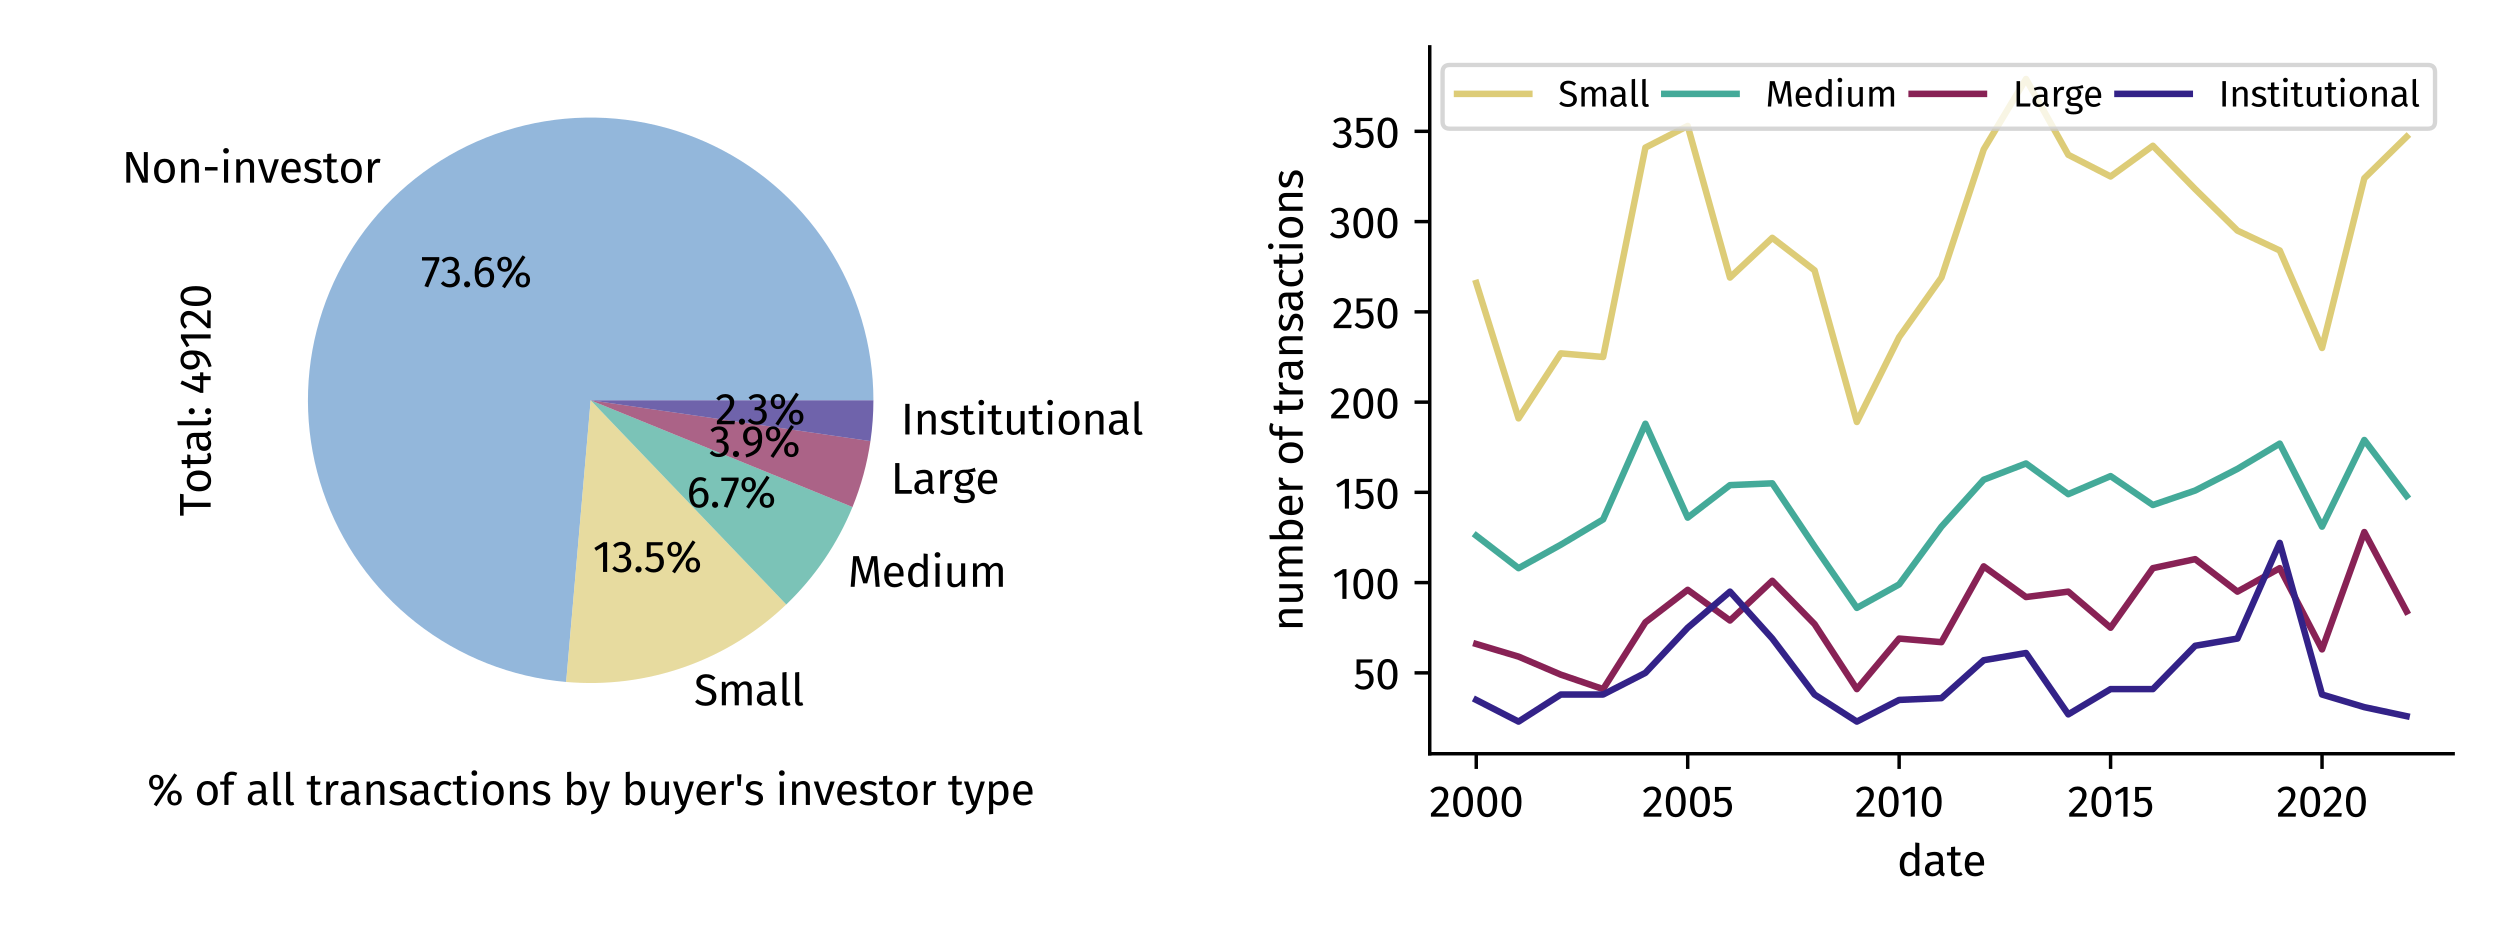 <?xml version="1.0" encoding="utf-8" standalone="no"?>
<!DOCTYPE svg PUBLIC "-//W3C//DTD SVG 1.1//EN"
  "http://www.w3.org/Graphics/SVG/1.1/DTD/svg11.dtd">
<svg xmlns:xlink="http://www.w3.org/1999/xlink" width="576pt" height="216pt" viewBox="0 0 576 216" xmlns="http://www.w3.org/2000/svg" version="1.1">
 <defs>
  <style type="text/css">*{stroke-linejoin: round; stroke-linecap: butt}</style>
 </defs>
 <g id="figure_1">
  <g id="patch_1">
   <path d="M 0 216 
L 576 216 
L 576 0 
L 0 0 
z
" style="fill: #ffffff"/>
  </g>
  <g id="axes_1">
   <g id="patch_2">
    <path d="M 201.234 92.229 
C 201.234 79.587 197.554 67.214 190.645 56.627 
C 183.736 46.04 173.893 37.69 162.321 32.6 
C 150.749 27.51 137.942 25.896 125.47 27.957 
C 112.997 30.019 101.39 35.667 92.071 44.209 
C 82.753 52.752 76.119 63.825 72.984 76.072 
C 69.848 88.319 70.345 101.218 74.412 113.187 
C 78.479 125.157 85.944 135.688 95.892 143.489 
C 105.84 151.29 117.846 156.03 130.44 157.126 
L 136.091 92.229 
z
" style="fill: #6699cc; opacity: 0.7"/>
   </g>
   <g id="patch_3">
    <path d="M 130.44 157.126 
C 139.677 157.93 148.98 156.754 157.725 153.675 
C 166.47 150.595 174.459 145.685 181.154 139.271 
L 136.091 92.229 
z
" style="fill: #ddcc77; opacity: 0.7"/>
   </g>
   <g id="patch_4">
    <path d="M 181.154 139.271 
C 184.448 136.115 187.402 132.622 189.967 128.849 
C 192.532 125.076 194.693 121.043 196.415 116.819 
L 136.091 92.229 
z
" style="fill: #44aa99; opacity: 0.7"/>
   </g>
   <g id="patch_5">
    <path d="M 196.415 116.819 
C 197.408 114.384 198.252 111.89 198.943 109.353 
C 199.634 106.816 200.172 104.239 200.551 101.637 
L 136.091 92.229 
z
" style="fill: #882255; opacity: 0.7"/>
   </g>
   <g id="patch_6">
    <path d="M 200.551 101.637 
C 200.779 100.08 200.949 98.515 201.063 96.945 
C 201.177 95.376 201.234 93.802 201.234 92.229 
L 136.091 92.229 
z
" style="fill: #332288; opacity: 0.7"/>
   </g>
   <g id="matplotlib.axis_1">
    <g id="text_1">
     <!-- % of all transactions by buyer's investor type -->
     <g transform="translate(33.88 185.458) scale(0.1 -0.1)">
      <defs>
       <path id="FiraSans-Regular-25" d="M 3923 4550 
L 960 70 
L 1370 -198 
L 4333 4282 
L 3923 4550 
z
M 1325 4346 
C 730 4346 288 3930 288 3264 
C 288 2598 730 2182 1325 2182 
C 1926 2182 2368 2598 2368 3264 
C 2368 3930 1926 4346 1325 4346 
z
M 1325 3949 
C 1741 3949 1843 3597 1843 3264 
C 1843 2918 1741 2579 1325 2579 
C 915 2579 806 2931 806 3264 
C 806 3610 915 3949 1325 3949 
z
M 3962 2086 
C 3360 2086 2918 1670 2918 1005 
C 2918 339 3360 -77 3962 -77 
C 4563 -77 4998 339 4998 1005 
C 4998 1670 4563 2086 3962 2086 
z
M 3962 1683 
C 4378 1683 4480 1338 4480 1005 
C 4480 659 4378 320 3962 320 
C 3552 320 3443 672 3443 1005 
C 3443 1350 3552 1683 3962 1683 
z
" transform="scale(0.016)"/>
       <path id="FiraSans-Regular-20" transform="scale(0.016)"/>
       <path id="FiraSans-Regular-6f" d="M 1875 3450 
C 915 3450 365 2726 365 1683 
C 365 614 909 -77 1869 -77 
C 2822 -77 3373 646 3373 1690 
C 3373 2758 2835 3450 1875 3450 
z
M 1875 2976 
C 2432 2976 2739 2566 2739 1690 
C 2739 806 2432 397 1869 397 
C 1306 397 998 806 998 1683 
C 998 2566 1312 2976 1875 2976 
z
" transform="scale(0.016)"/>
       <path id="FiraSans-Regular-66" d="M 1754 4326 
C 1926 4326 2125 4294 2342 4198 
L 2528 4627 
C 2259 4742 2042 4800 1722 4800 
C 1037 4800 666 4397 666 3834 
L 666 3373 
L 64 3373 
L 64 2918 
L 666 2918 
L 666 0 
L 1254 0 
L 1254 2918 
L 2010 2918 
L 2074 3373 
L 1254 3373 
L 1254 3840 
C 1254 4166 1382 4326 1754 4326 
z
" transform="scale(0.016)"/>
       <path id="FiraSans-Regular-61" d="M 2880 787 
L 2880 2330 
C 2880 3034 2509 3450 1696 3450 
C 1318 3450 947 3373 531 3219 
L 678 2790 
C 1024 2906 1338 2970 1587 2970 
C 2054 2970 2291 2790 2291 2304 
L 2291 2054 
L 1773 2054 
C 832 2054 288 1664 288 941 
C 288 339 691 -77 1363 -77 
C 1773 -77 2131 77 2368 429 
C 2470 96 2688 -38 3027 -77 
L 3162 333 
C 2989 397 2880 493 2880 787 
z
M 1498 365 
C 1114 365 915 576 915 973 
C 915 1434 1229 1664 1850 1664 
L 2291 1664 
L 2291 890 
C 2099 538 1843 365 1498 365 
z
" transform="scale(0.016)"/>
       <path id="FiraSans-Regular-6c" d="M 1280 -77 
C 1453 -77 1619 -32 1747 38 
L 1594 448 
C 1530 422 1459 410 1376 410 
C 1222 410 1165 499 1165 678 
L 1165 4800 
L 576 4730 
L 576 666 
C 576 186 851 -77 1280 -77 
z
" transform="scale(0.016)"/>
       <path id="FiraSans-Regular-74" d="M 2086 544 
C 1920 454 1786 410 1638 410 
C 1344 410 1235 570 1235 909 
L 1235 2918 
L 1971 2918 
L 2035 3373 
L 1235 3373 
L 1235 4205 
L 646 4134 
L 646 3373 
L 58 3373 
L 58 2918 
L 646 2918 
L 646 883 
C 646 256 986 -77 1555 -77 
C 1843 -77 2086 0 2310 154 
L 2086 544 
z
" transform="scale(0.016)"/>
       <path id="FiraSans-Regular-72" d="M 2074 3450 
C 1664 3450 1350 3194 1171 2688 
L 1114 3373 
L 608 3373 
L 608 0 
L 1197 0 
L 1197 1926 
C 1338 2573 1581 2874 2003 2874 
C 2125 2874 2195 2861 2298 2835 
L 2406 3411 
C 2304 3437 2182 3450 2074 3450 
z
" transform="scale(0.016)"/>
       <path id="FiraSans-Regular-6e" d="M 2195 3450 
C 1754 3450 1395 3219 1165 2874 
L 1114 3373 
L 608 3373 
L 608 0 
L 1197 0 
L 1197 2394 
C 1421 2752 1677 2989 2054 2989 
C 2381 2989 2586 2842 2586 2336 
L 2586 0 
L 3174 0 
L 3174 2419 
C 3174 3059 2816 3450 2195 3450 
z
" transform="scale(0.016)"/>
       <path id="FiraSans-Regular-73" d="M 1523 3450 
C 826 3450 307 3059 307 2522 
C 307 2048 595 1734 1325 1542 
C 1978 1370 2144 1242 2144 909 
C 2144 589 1862 397 1421 397 
C 1056 397 742 518 474 723 
L 160 365 
C 454 109 864 -77 1434 -77 
C 2118 -77 2765 243 2765 947 
C 2765 1536 2355 1818 1645 1997 
C 1101 2138 922 2266 922 2541 
C 922 2810 1158 2982 1542 2982 
C 1856 2982 2118 2886 2419 2694 
L 2669 3066 
C 2349 3309 1997 3450 1523 3450 
z
" transform="scale(0.016)"/>
       <path id="FiraSans-Regular-63" d="M 1837 3450 
C 922 3450 365 2733 365 1658 
C 365 570 928 -77 1837 -77 
C 2227 -77 2566 51 2867 294 
L 2598 678 
C 2342 512 2144 422 1862 422 
C 1331 422 998 787 998 1670 
C 998 2547 1331 2963 1862 2963 
C 2144 2963 2355 2880 2586 2714 
L 2867 3085 
C 2554 3347 2234 3450 1837 3450 
z
" transform="scale(0.016)"/>
       <path id="FiraSans-Regular-69" d="M 896 4992 
C 653 4992 486 4819 486 4589 
C 486 4365 653 4192 896 4192 
C 1146 4192 1312 4365 1312 4589 
C 1312 4819 1146 4992 896 4992 
z
M 1197 3373 
L 608 3373 
L 608 0 
L 1197 0 
L 1197 3373 
z
" transform="scale(0.016)"/>
       <path id="FiraSans-Regular-62" d="M 2150 3450 
C 1741 3450 1427 3264 1197 2950 
L 1197 4800 
L 608 4730 
L 608 0 
L 1126 0 
L 1184 371 
C 1414 90 1709 -77 2080 -77 
C 2899 -77 3405 634 3405 1690 
C 3405 2816 2912 3450 2150 3450 
z
M 1939 390 
C 1638 390 1370 576 1197 845 
L 1197 2458 
C 1370 2726 1613 2982 1984 2982 
C 2458 2982 2771 2650 2771 1690 
C 2771 768 2432 390 1939 390 
z
" transform="scale(0.016)"/>
       <path id="FiraSans-Regular-79" d="M 3085 3373 
L 2477 3373 
L 1594 429 
L 691 3373 
L 64 3373 
L 1197 0 
L 1395 0 
C 1203 -525 1011 -787 326 -902 
L 390 -1363 
C 1325 -1261 1722 -736 1958 -19 
L 3085 3373 
z
" transform="scale(0.016)"/>
       <path id="FiraSans-Regular-75" d="M 3117 3373 
L 2528 3373 
L 2528 966 
C 2323 627 2048 384 1683 384 
C 1318 384 1165 557 1165 1018 
L 1165 3373 
L 576 3373 
L 576 954 
C 576 294 928 -77 1517 -77 
C 1997 -77 2310 115 2566 525 
L 2611 0 
L 3117 0 
L 3117 3373 
z
" transform="scale(0.016)"/>
       <path id="FiraSans-Regular-65" d="M 3155 1786 
C 3155 2816 2675 3450 1766 3450 
C 896 3450 365 2701 365 1651 
C 365 582 915 -77 1856 -77 
C 2323 -77 2701 83 3034 346 
L 2778 698 
C 2483 493 2234 403 1901 403 
C 1414 403 1050 704 992 1485 
L 3142 1485 
C 3149 1562 3155 1670 3155 1786 
z
M 2573 1920 
L 992 1920 
C 1037 2669 1331 2982 1779 2982 
C 2310 2982 2573 2618 2573 1958 
L 2573 1920 
z
" transform="scale(0.016)"/>
       <path id="FiraSans-Regular-27" d="M 480 2733 
L 922 2733 
L 1018 4410 
L 384 4410 
L 480 2733 
z
" transform="scale(0.016)"/>
       <path id="FiraSans-Regular-76" d="M 3085 3373 
L 2464 3373 
L 1587 525 
L 704 3373 
L 64 3373 
L 1229 0 
L 1939 0 
L 3085 3373 
z
" transform="scale(0.016)"/>
       <path id="FiraSans-Regular-70" d="M 2157 3450 
C 1773 3450 1408 3264 1158 2918 
L 1114 3373 
L 608 3373 
L 608 -1363 
L 1197 -1293 
L 1197 307 
C 1414 45 1715 -77 2080 -77 
C 2950 -77 3405 666 3405 1690 
C 3405 2752 3053 3450 2157 3450 
z
M 1939 403 
C 1632 403 1370 550 1197 813 
L 1197 2458 
C 1376 2726 1651 2982 2010 2982 
C 2515 2982 2771 2566 2771 1690 
C 2771 806 2477 403 1939 403 
z
" transform="scale(0.016)"/>
      </defs>
      <use xlink:href="#FiraSans-Regular-25"/>
      <use xlink:href="#FiraSans-Regular-20" x="82.6"/>
      <use xlink:href="#FiraSans-Regular-6f" x="109.1"/>
      <use xlink:href="#FiraSans-Regular-66" x="167.5"/>
      <use xlink:href="#FiraSans-Regular-20" x="201"/>
      <use xlink:href="#FiraSans-Regular-61" x="227.5"/>
      <use xlink:href="#FiraSans-Regular-6c" x="281.9"/>
      <use xlink:href="#FiraSans-Regular-6c" x="311.2"/>
      <use xlink:href="#FiraSans-Regular-20" x="340.5"/>
      <use xlink:href="#FiraSans-Regular-74" x="367"/>
      <use xlink:href="#FiraSans-Regular-72" x="403.1"/>
      <use xlink:href="#FiraSans-Regular-61" x="441.7"/>
      <use xlink:href="#FiraSans-Regular-6e" x="496.1"/>
      <use xlink:href="#FiraSans-Regular-73" x="554.7"/>
      <use xlink:href="#FiraSans-Regular-61" x="601.4"/>
      <use xlink:href="#FiraSans-Regular-63" x="655.8"/>
      <use xlink:href="#FiraSans-Regular-74" x="703.6"/>
      <use xlink:href="#FiraSans-Regular-69" x="739.7"/>
      <use xlink:href="#FiraSans-Regular-6f" x="767.9"/>
      <use xlink:href="#FiraSans-Regular-6e" x="826.3"/>
      <use xlink:href="#FiraSans-Regular-73" x="884.9"/>
      <use xlink:href="#FiraSans-Regular-20" x="931.6"/>
      <use xlink:href="#FiraSans-Regular-62" x="958.1"/>
      <use xlink:href="#FiraSans-Regular-79" x="1017.5"/>
      <use xlink:href="#FiraSans-Regular-20" x="1066.7"/>
      <use xlink:href="#FiraSans-Regular-62" x="1093.2"/>
      <use xlink:href="#FiraSans-Regular-75" x="1152.6"/>
      <use xlink:href="#FiraSans-Regular-79" x="1210.8"/>
      <use xlink:href="#FiraSans-Regular-65" x="1260"/>
      <use xlink:href="#FiraSans-Regular-72" x="1314.5"/>
      <use xlink:href="#FiraSans-Regular-27" x="1353.1"/>
      <use xlink:href="#FiraSans-Regular-73" x="1375"/>
      <use xlink:href="#FiraSans-Regular-20" x="1421.7"/>
      <use xlink:href="#FiraSans-Regular-69" x="1448.2"/>
      <use xlink:href="#FiraSans-Regular-6e" x="1476.4"/>
      <use xlink:href="#FiraSans-Regular-76" x="1535"/>
      <use xlink:href="#FiraSans-Regular-65" x="1584.2"/>
      <use xlink:href="#FiraSans-Regular-73" x="1638.7"/>
      <use xlink:href="#FiraSans-Regular-74" x="1685.4"/>
      <use xlink:href="#FiraSans-Regular-6f" x="1721.5"/>
      <use xlink:href="#FiraSans-Regular-72" x="1779.9"/>
      <use xlink:href="#FiraSans-Regular-20" x="1818.5"/>
      <use xlink:href="#FiraSans-Regular-74" x="1845"/>
      <use xlink:href="#FiraSans-Regular-79" x="1881.1"/>
      <use xlink:href="#FiraSans-Regular-70" x="1930.3"/>
      <use xlink:href="#FiraSans-Regular-65" x="1989.7"/>
     </g>
    </g>
   </g>
   <g id="matplotlib.axis_2">
    <g id="text_2">
     <!-- Total: 49120 -->
     <g transform="translate(48.533 118.964) rotate(-90) scale(0.1 -0.1)">
      <defs>
       <path id="FiraSans-Regular-54" d="M 3245 4410 
L 96 4410 
L 96 3891 
L 1350 3891 
L 1350 0 
L 1958 0 
L 1958 3891 
L 3181 3891 
L 3245 4410 
z
" transform="scale(0.016)"/>
       <path id="FiraSans-Regular-3a" d="M 762 3168 
C 512 3168 320 2970 320 2726 
C 320 2477 512 2278 762 2278 
C 1018 2278 1210 2477 1210 2726 
C 1210 2970 1018 3168 762 3168 
z
M 762 813 
C 512 813 320 614 320 371 
C 320 122 512 -77 762 -77 
C 1018 -77 1210 122 1210 371 
C 1210 614 1018 813 762 813 
z
" transform="scale(0.016)"/>
       <path id="FiraSans-Regular-34" d="M 3213 1523 
L 2656 1523 
L 2656 2675 
L 2144 2675 
L 2093 1523 
L 877 1523 
L 2035 4141 
L 1542 4346 
L 256 1478 
L 256 1056 
L 2086 1056 
L 2086 0 
L 2656 0 
L 2656 1056 
L 3213 1056 
L 3213 1523 
z
" transform="scale(0.016)"/>
       <path id="FiraSans-Regular-39" d="M 1658 4346 
C 915 4346 288 3827 288 2931 
C 288 2080 806 1555 1472 1555 
C 1907 1555 2246 1779 2432 2067 
C 2387 1101 1702 608 627 301 
L 762 -141 
C 2336 314 3040 909 3040 2682 
C 3040 3686 2579 4346 1658 4346 
z
M 1594 2016 
C 1178 2016 883 2304 883 2918 
C 883 3533 1171 3878 1670 3878 
C 2202 3878 2464 3514 2445 2547 
C 2234 2221 1958 2016 1594 2016 
z
" transform="scale(0.016)"/>
       <path id="FiraSans-Regular-31" d="M 2067 4282 
L 1549 4282 
L 224 3462 
L 480 3046 
L 1478 3654 
L 1478 0 
L 2067 0 
L 2067 4282 
z
" transform="scale(0.016)"/>
       <path id="FiraSans-Regular-32" d="M 1459 4346 
C 922 4346 506 4128 160 3699 
L 544 3392 
C 832 3718 1069 3859 1427 3859 
C 1843 3859 2131 3597 2131 3149 
C 2131 2451 1760 2042 250 467 
L 250 0 
L 2778 0 
L 2848 493 
L 922 493 
C 2234 1805 2746 2374 2746 3174 
C 2746 3840 2246 4346 1459 4346 
z
" transform="scale(0.016)"/>
       <path id="FiraSans-Regular-30" d="M 1786 4346 
C 826 4346 352 3558 352 2138 
C 352 717 826 -77 1786 -77 
C 2746 -77 3219 717 3219 2138 
C 3219 3552 2746 4346 1786 4346 
z
M 1786 3878 
C 2317 3878 2605 3392 2605 2138 
C 2605 877 2317 390 1786 390 
C 1248 390 966 877 966 2138 
C 966 3392 1248 3878 1786 3878 
z
" transform="scale(0.016)"/>
      </defs>
      <use xlink:href="#FiraSans-Regular-54"/>
      <use xlink:href="#FiraSans-Regular-6f" x="51.7"/>
      <use xlink:href="#FiraSans-Regular-74" x="110.1"/>
      <use xlink:href="#FiraSans-Regular-61" x="146.2"/>
      <use xlink:href="#FiraSans-Regular-6c" x="200.6"/>
      <use xlink:href="#FiraSans-Regular-3a" x="229.9"/>
      <use xlink:href="#FiraSans-Regular-20" x="253.9"/>
      <use xlink:href="#FiraSans-Regular-34" x="280.4"/>
      <use xlink:href="#FiraSans-Regular-39" x="333.6"/>
      <use xlink:href="#FiraSans-Regular-31" x="386.1"/>
      <use xlink:href="#FiraSans-Regular-32" x="429.4"/>
      <use xlink:href="#FiraSans-Regular-30" x="478.9"/>
     </g>
    </g>
   </g>
   <g id="text_3">
    <!-- Non-investor -->
    <g transform="translate(28.08 42.093) scale(0.1 -0.1)">
     <defs>
      <path id="FiraSans-Regular-4e" d="M 3731 4410 
L 3162 4410 
L 3162 2003 
C 3162 1466 3232 762 3245 659 
L 1434 4410 
L 640 4410 
L 640 0 
L 1210 0 
L 1210 2022 
C 1210 2842 1158 3379 1126 3744 
L 2918 0 
L 3731 0 
L 3731 4410 
z
" transform="scale(0.016)"/>
      <path id="FiraSans-Regular-2d" d="M 384 1754 
L 2195 1754 
L 2195 2253 
L 384 2253 
L 384 1754 
z
" transform="scale(0.016)"/>
     </defs>
     <use xlink:href="#FiraSans-Regular-4e"/>
     <use xlink:href="#FiraSans-Regular-6f" x="68.3"/>
     <use xlink:href="#FiraSans-Regular-6e" x="126.7"/>
     <use xlink:href="#FiraSans-Regular-2d" x="185.3"/>
     <use xlink:href="#FiraSans-Regular-69" x="225.6"/>
     <use xlink:href="#FiraSans-Regular-6e" x="253.8"/>
     <use xlink:href="#FiraSans-Regular-76" x="312.4"/>
     <use xlink:href="#FiraSans-Regular-65" x="361.6"/>
     <use xlink:href="#FiraSans-Regular-73" x="416.1"/>
     <use xlink:href="#FiraSans-Regular-74" x="462.8"/>
     <use xlink:href="#FiraSans-Regular-6f" x="498.9"/>
     <use xlink:href="#FiraSans-Regular-72" x="557.3"/>
    </g>
   </g>
   <g id="text_4">
    <!-- 73.6% -->
    <g transform="translate(96.969 66.102) scale(0.1 -0.1)">
     <defs>
      <path id="FiraSans-Regular-37" d="M 2650 4282 
L 160 4282 
L 160 3802 
L 2054 3802 
L 512 115 
L 1050 -64 
L 2650 3840 
L 2650 4282 
z
" transform="scale(0.016)"/>
      <path id="FiraSans-Regular-33" d="M 1440 4346 
C 979 4346 582 4179 218 3840 
L 525 3488 
C 813 3757 1069 3872 1408 3872 
C 1837 3872 2118 3622 2118 3219 
C 2118 2720 1766 2464 1344 2464 
L 1126 2464 
L 1056 2010 
L 1376 2010 
C 1894 2010 2227 1830 2227 1242 
C 2227 736 1901 403 1363 403 
C 1018 403 730 531 448 826 
L 96 499 
C 422 109 870 -77 1382 -77 
C 2272 -77 2842 486 2842 1235 
C 2842 1882 2413 2221 1875 2272 
C 2355 2387 2707 2714 2707 3258 
C 2707 3834 2259 4346 1440 4346 
z
" transform="scale(0.016)"/>
      <path id="FiraSans-Regular-2e" d="M 762 813 
C 512 813 320 614 320 371 
C 320 122 512 -77 762 -77 
C 1018 -77 1210 122 1210 371 
C 1210 614 1018 813 762 813 
z
" transform="scale(0.016)"/>
      <path id="FiraSans-Regular-36" d="M 1971 2816 
C 1568 2816 1222 2650 941 2253 
C 973 3232 1344 3878 1965 3878 
C 2202 3878 2426 3814 2624 3693 
L 2854 4083 
C 2605 4250 2317 4346 1971 4346 
C 960 4346 352 3411 352 2010 
C 352 781 749 -77 1792 -77 
C 2547 -77 3155 518 3155 1453 
C 3155 2368 2598 2816 1971 2816 
z
M 1792 390 
C 1222 390 973 826 947 1760 
C 1165 2112 1485 2349 1869 2349 
C 2272 2349 2560 2112 2560 1434 
C 2560 806 2298 390 1792 390 
z
" transform="scale(0.016)"/>
     </defs>
     <use xlink:href="#FiraSans-Regular-37"/>
     <use xlink:href="#FiraSans-Regular-33" x="44.4"/>
     <use xlink:href="#FiraSans-Regular-2e" x="94.3"/>
     <use xlink:href="#FiraSans-Regular-36" x="118.3"/>
     <use xlink:href="#FiraSans-Regular-25" x="171.6"/>
    </g>
   </g>
   <g id="text_5">
    <!-- Small -->
    <g transform="translate(159.889 162.504) scale(0.1 -0.1)">
     <defs>
      <path id="FiraSans-Regular-53" d="M 1728 4486 
C 915 4486 339 4013 339 3334 
C 339 2650 787 2323 1645 2061 
C 2394 1830 2598 1638 2598 1210 
C 2598 678 2170 422 1651 422 
C 1171 422 826 595 493 864 
L 160 493 
C 525 134 1024 -77 1658 -77 
C 2650 -77 3232 461 3232 1229 
C 3232 2074 2630 2349 1926 2566 
C 1133 2810 960 2989 960 3360 
C 960 3782 1312 3987 1754 3987 
C 2118 3987 2426 3872 2758 3603 
L 3091 3974 
C 2720 4307 2336 4486 1728 4486 
z
" transform="scale(0.016)"/>
      <path id="FiraSans-Regular-6d" d="M 3994 3450 
C 3539 3450 3232 3206 2989 2842 
C 2861 3226 2554 3450 2138 3450 
C 1696 3450 1389 3219 1165 2880 
L 1114 3373 
L 608 3373 
L 608 0 
L 1197 0 
L 1197 2394 
C 1421 2752 1626 2989 1990 2989 
C 2246 2989 2464 2842 2464 2336 
L 2464 0 
L 3053 0 
L 3053 2394 
C 3283 2752 3482 2989 3846 2989 
C 4102 2989 4320 2842 4320 2336 
L 4320 0 
L 4909 0 
L 4909 2419 
C 4909 3053 4544 3450 3994 3450 
z
" transform="scale(0.016)"/>
     </defs>
     <use xlink:href="#FiraSans-Regular-53"/>
     <use xlink:href="#FiraSans-Regular-6d" x="54.5"/>
     <use xlink:href="#FiraSans-Regular-61" x="140.2"/>
     <use xlink:href="#FiraSans-Regular-6c" x="194.6"/>
     <use xlink:href="#FiraSans-Regular-6c" x="223.9"/>
    </g>
   </g>
   <g id="text_6">
    <!-- 13.5% -->
    <g transform="translate(136.577 131.781) scale(0.1 -0.1)">
     <defs>
      <path id="FiraSans-Regular-35" d="M 2771 4282 
L 454 4282 
L 454 2125 
L 915 2125 
C 1120 2221 1293 2272 1523 2272 
C 1965 2272 2304 2042 2304 1382 
C 2304 755 1965 403 1427 403 
C 1056 403 781 538 512 806 
L 166 467 
C 499 128 890 -77 1434 -77 
C 2323 -77 2918 518 2918 1370 
C 2918 2221 2426 2726 1702 2726 
C 1472 2726 1242 2675 1018 2560 
L 1018 3821 
L 2688 3821 
L 2771 4282 
z
" transform="scale(0.016)"/>
     </defs>
     <use xlink:href="#FiraSans-Regular-31"/>
     <use xlink:href="#FiraSans-Regular-33" x="43.3"/>
     <use xlink:href="#FiraSans-Regular-2e" x="93.2"/>
     <use xlink:href="#FiraSans-Regular-35" x="117.2"/>
     <use xlink:href="#FiraSans-Regular-25" x="167.3"/>
    </g>
   </g>
   <g id="text_7">
    <!-- Medium -->
    <g transform="translate(195.355 135.196) scale(0.1 -0.1)">
     <defs>
      <path id="FiraSans-Regular-4d" d="M 4218 4410 
L 3392 4410 
L 2509 1203 
L 1581 4410 
L 762 4410 
L 397 0 
L 973 0 
L 1120 1946 
C 1171 2592 1203 3277 1203 3795 
L 2208 499 
L 2778 499 
L 3731 3789 
C 3738 3424 3782 2682 3840 1990 
L 3994 0 
L 4582 0 
L 4218 4410 
z
" transform="scale(0.016)"/>
      <path id="FiraSans-Regular-64" d="M 2630 4800 
L 2630 3034 
C 2406 3270 2118 3450 1722 3450 
C 896 3450 397 2701 397 1670 
C 397 621 851 -77 1670 -77 
C 2086 -77 2426 128 2643 467 
L 2701 0 
L 3219 0 
L 3219 4730 
L 2630 4800 
z
M 1798 390 
C 1312 390 1030 794 1030 1683 
C 1030 2560 1344 2982 1850 2982 
C 2182 2982 2419 2810 2630 2541 
L 2630 890 
C 2406 576 2176 390 1798 390 
z
" transform="scale(0.016)"/>
     </defs>
     <use xlink:href="#FiraSans-Regular-4d"/>
     <use xlink:href="#FiraSans-Regular-65" x="77.8"/>
     <use xlink:href="#FiraSans-Regular-64" x="132.3"/>
     <use xlink:href="#FiraSans-Regular-69" x="192.1"/>
     <use xlink:href="#FiraSans-Regular-75" x="220.3"/>
     <use xlink:href="#FiraSans-Regular-6d" x="278.5"/>
    </g>
   </g>
   <g id="text_8">
    <!-- 6.7% -->
    <g transform="translate(158.202 116.886) scale(0.1 -0.1)">
     <use xlink:href="#FiraSans-Regular-36"/>
     <use xlink:href="#FiraSans-Regular-2e" x="53.3"/>
     <use xlink:href="#FiraSans-Regular-37" x="77.3"/>
     <use xlink:href="#FiraSans-Regular-25" x="121.7"/>
    </g>
   </g>
   <g id="text_9">
    <!-- Large -->
    <g transform="translate(205.228 113.751) scale(0.1 -0.1)">
     <defs>
      <path id="FiraSans-Regular-4c" d="M 1248 4410 
L 640 4410 
L 640 0 
L 2989 0 
L 3059 531 
L 1248 531 
L 1248 4410 
z
" transform="scale(0.016)"/>
      <path id="FiraSans-Regular-67" d="M 3155 3750 
C 2758 3571 2451 3430 1613 3450 
C 870 3450 314 2963 314 2272 
C 314 1837 493 1542 883 1338 
C 640 1178 512 960 512 742 
C 512 403 781 102 1382 102 
L 1914 102 
C 2336 102 2592 -58 2592 -378 
C 2592 -717 2336 -902 1606 -902 
C 864 -902 691 -723 691 -339 
L 160 -339 
C 160 -1024 506 -1363 1606 -1363 
C 2650 -1363 3187 -992 3187 -339 
C 3187 198 2726 595 2035 595 
L 1498 595 
C 1152 595 1056 717 1056 870 
C 1056 992 1126 1114 1222 1184 
C 1363 1139 1498 1120 1651 1120 
C 2458 1120 2938 1600 2938 2266 
C 2938 2656 2739 2938 2342 3117 
C 2726 3117 3046 3130 3328 3219 
L 3155 3750 
z
M 1613 3027 
C 2093 3027 2336 2771 2336 2278 
C 2336 1792 2086 1510 1626 1510 
C 1165 1510 915 1824 915 2272 
C 915 2714 1158 3027 1613 3027 
z
" transform="scale(0.016)"/>
     </defs>
     <use xlink:href="#FiraSans-Regular-4c"/>
     <use xlink:href="#FiraSans-Regular-61" x="49.8"/>
     <use xlink:href="#FiraSans-Regular-72" x="104.2"/>
     <use xlink:href="#FiraSans-Regular-67" x="142.8"/>
     <use xlink:href="#FiraSans-Regular-65" x="194.8"/>
    </g>
   </g>
   <g id="text_10">
    <!-- 3.9% -->
    <g transform="translate(163.352 105.189) scale(0.1 -0.1)">
     <use xlink:href="#FiraSans-Regular-33"/>
     <use xlink:href="#FiraSans-Regular-2e" x="49.9"/>
     <use xlink:href="#FiraSans-Regular-39" x="73.9"/>
     <use xlink:href="#FiraSans-Regular-25" x="126.4"/>
    </g>
   </g>
   <g id="text_11">
    <!-- Institutional -->
    <g transform="translate(207.56 100.102) scale(0.1 -0.1)">
     <defs>
      <path id="FiraSans-Regular-49" d="M 1248 4410 
L 640 4410 
L 640 0 
L 1248 0 
L 1248 4410 
z
" transform="scale(0.016)"/>
     </defs>
     <use xlink:href="#FiraSans-Regular-49"/>
     <use xlink:href="#FiraSans-Regular-6e" x="29.5"/>
     <use xlink:href="#FiraSans-Regular-73" x="88.1"/>
     <use xlink:href="#FiraSans-Regular-74" x="134.8"/>
     <use xlink:href="#FiraSans-Regular-69" x="170.9"/>
     <use xlink:href="#FiraSans-Regular-74" x="199.1"/>
     <use xlink:href="#FiraSans-Regular-75" x="235.2"/>
     <use xlink:href="#FiraSans-Regular-74" x="293.4"/>
     <use xlink:href="#FiraSans-Regular-69" x="329.5"/>
     <use xlink:href="#FiraSans-Regular-6f" x="357.7"/>
     <use xlink:href="#FiraSans-Regular-6e" x="416.1"/>
     <use xlink:href="#FiraSans-Regular-61" x="474.7"/>
     <use xlink:href="#FiraSans-Regular-6c" x="529.1"/>
    </g>
   </g>
   <g id="text_12">
    <!-- 2.3% -->
    <g transform="translate(164.774 97.744) scale(0.1 -0.1)">
     <use xlink:href="#FiraSans-Regular-32"/>
     <use xlink:href="#FiraSans-Regular-2e" x="49.5"/>
     <use xlink:href="#FiraSans-Regular-33" x="73.5"/>
     <use xlink:href="#FiraSans-Regular-25" x="123.4"/>
    </g>
   </g>
  </g>
  <g id="axes_2">
   <g id="patch_7">
    <path d="M 329.411 173.657 
L 565.2 173.657 
L 565.2 10.8 
L 329.411 10.8 
z
" style="fill: #ffffff"/>
   </g>
   <g id="matplotlib.axis_3">
    <g id="xtick_1">
     <g id="line2d_1">
      <defs>
       <path id="m9153d59de5" d="M 0 0 
L 0 3.5 
" style="stroke: #000000; stroke-width: 0.8"/>
      </defs>
      <g>
       <use xlink:href="#m9153d59de5" x="340.129" y="173.657" style="stroke: #000000; stroke-width: 0.8"/>
      </g>
     </g>
     <g id="text_13">
      <!-- 2000 -->
      <g transform="translate(329.284 188.157) scale(0.1 -0.1)">
       <use xlink:href="#FiraSans-Regular-32"/>
       <use xlink:href="#FiraSans-Regular-30" x="49.5"/>
       <use xlink:href="#FiraSans-Regular-30" x="105.3"/>
       <use xlink:href="#FiraSans-Regular-30" x="161.1"/>
      </g>
     </g>
    </g>
    <g id="xtick_2">
     <g id="line2d_2">
      <g>
       <use xlink:href="#m9153d59de5" x="388.846" y="173.657" style="stroke: #000000; stroke-width: 0.8"/>
      </g>
     </g>
     <g id="text_14">
      <!-- 2005 -->
      <g transform="translate(378.286 188.157) scale(0.1 -0.1)">
       <use xlink:href="#FiraSans-Regular-32"/>
       <use xlink:href="#FiraSans-Regular-30" x="49.5"/>
       <use xlink:href="#FiraSans-Regular-30" x="105.3"/>
       <use xlink:href="#FiraSans-Regular-35" x="161.1"/>
      </g>
     </g>
    </g>
    <g id="xtick_3">
     <g id="line2d_3">
      <g>
       <use xlink:href="#m9153d59de5" x="437.562" y="173.657" style="stroke: #000000; stroke-width: 0.8"/>
      </g>
     </g>
     <g id="text_15">
      <!-- 2010 -->
      <g transform="translate(427.343 188.157) scale(0.1 -0.1)">
       <use xlink:href="#FiraSans-Regular-32"/>
       <use xlink:href="#FiraSans-Regular-30" x="49.5"/>
       <use xlink:href="#FiraSans-Regular-31" x="105.3"/>
       <use xlink:href="#FiraSans-Regular-30" x="148.6"/>
      </g>
     </g>
    </g>
    <g id="xtick_4">
     <g id="line2d_4">
      <g>
       <use xlink:href="#m9153d59de5" x="486.279" y="173.657" style="stroke: #000000; stroke-width: 0.8"/>
      </g>
     </g>
     <g id="text_16">
      <!-- 2015 -->
      <g transform="translate(476.345 188.157) scale(0.1 -0.1)">
       <use xlink:href="#FiraSans-Regular-32"/>
       <use xlink:href="#FiraSans-Regular-30" x="49.5"/>
       <use xlink:href="#FiraSans-Regular-31" x="105.3"/>
       <use xlink:href="#FiraSans-Regular-35" x="148.6"/>
      </g>
     </g>
    </g>
    <g id="xtick_5">
     <g id="line2d_5">
      <g>
       <use xlink:href="#m9153d59de5" x="534.996" y="173.657" style="stroke: #000000; stroke-width: 0.8"/>
      </g>
     </g>
     <g id="text_17">
      <!-- 2020 -->
      <g transform="translate(524.466 188.157) scale(0.1 -0.1)">
       <use xlink:href="#FiraSans-Regular-32"/>
       <use xlink:href="#FiraSans-Regular-30" x="49.5"/>
       <use xlink:href="#FiraSans-Regular-32" x="105.3"/>
       <use xlink:href="#FiraSans-Regular-30" x="154.8"/>
      </g>
     </g>
    </g>
    <g id="text_18">
     <!-- date -->
     <g transform="translate(437.066 201.787) scale(0.1 -0.1)">
      <use xlink:href="#FiraSans-Regular-64"/>
      <use xlink:href="#FiraSans-Regular-61" x="59.8"/>
      <use xlink:href="#FiraSans-Regular-74" x="114.2"/>
      <use xlink:href="#FiraSans-Regular-65" x="150.3"/>
     </g>
    </g>
   </g>
   <g id="matplotlib.axis_4">
    <g id="ytick_1">
     <g id="line2d_6">
      <defs>
       <path id="mdd3e216a95" d="M 0 0 
L -3.5 0 
" style="stroke: #000000; stroke-width: 0.8"/>
      </defs>
      <g>
       <use xlink:href="#mdd3e216a95" x="329.411" y="155.026" style="stroke: #000000; stroke-width: 0.8"/>
      </g>
     </g>
     <g id="text_19">
      <!-- 50 -->
      <g transform="translate(311.822 158.776) scale(0.1 -0.1)">
       <use xlink:href="#FiraSans-Regular-35"/>
       <use xlink:href="#FiraSans-Regular-30" x="50.1"/>
      </g>
     </g>
    </g>
    <g id="ytick_2">
     <g id="line2d_7">
      <g>
       <use xlink:href="#mdd3e216a95" x="329.411" y="134.232" style="stroke: #000000; stroke-width: 0.8"/>
      </g>
     </g>
     <g id="text_20">
      <!-- 100 -->
      <g transform="translate(306.922 137.982) scale(0.1 -0.1)">
       <use xlink:href="#FiraSans-Regular-31"/>
       <use xlink:href="#FiraSans-Regular-30" x="43.3"/>
       <use xlink:href="#FiraSans-Regular-30" x="99.1"/>
      </g>
     </g>
    </g>
    <g id="ytick_3">
     <g id="line2d_8">
      <g>
       <use xlink:href="#mdd3e216a95" x="329.411" y="113.438" style="stroke: #000000; stroke-width: 0.8"/>
      </g>
     </g>
     <g id="text_21">
      <!-- 150 -->
      <g transform="translate(307.492 117.188) scale(0.1 -0.1)">
       <use xlink:href="#FiraSans-Regular-31"/>
       <use xlink:href="#FiraSans-Regular-35" x="43.3"/>
       <use xlink:href="#FiraSans-Regular-30" x="93.4"/>
      </g>
     </g>
    </g>
    <g id="ytick_4">
     <g id="line2d_9">
      <g>
       <use xlink:href="#mdd3e216a95" x="329.411" y="92.645" style="stroke: #000000; stroke-width: 0.8"/>
      </g>
     </g>
     <g id="text_22">
      <!-- 200 -->
      <g transform="translate(306.302 96.395) scale(0.1 -0.1)">
       <use xlink:href="#FiraSans-Regular-32"/>
       <use xlink:href="#FiraSans-Regular-30" x="49.5"/>
       <use xlink:href="#FiraSans-Regular-30" x="105.3"/>
      </g>
     </g>
    </g>
    <g id="ytick_5">
     <g id="line2d_10">
      <g>
       <use xlink:href="#mdd3e216a95" x="329.411" y="71.851" style="stroke: #000000; stroke-width: 0.8"/>
      </g>
     </g>
     <g id="text_23">
      <!-- 250 -->
      <g transform="translate(306.872 75.601) scale(0.1 -0.1)">
       <use xlink:href="#FiraSans-Regular-32"/>
       <use xlink:href="#FiraSans-Regular-35" x="49.5"/>
       <use xlink:href="#FiraSans-Regular-30" x="99.6"/>
      </g>
     </g>
    </g>
    <g id="ytick_6">
     <g id="line2d_11">
      <g>
       <use xlink:href="#mdd3e216a95" x="329.411" y="51.057" style="stroke: #000000; stroke-width: 0.8"/>
      </g>
     </g>
     <g id="text_24">
      <!-- 300 -->
      <g transform="translate(306.261 54.807) scale(0.1 -0.1)">
       <use xlink:href="#FiraSans-Regular-33"/>
       <use xlink:href="#FiraSans-Regular-30" x="49.9"/>
       <use xlink:href="#FiraSans-Regular-30" x="105.7"/>
      </g>
     </g>
    </g>
    <g id="ytick_7">
     <g id="line2d_12">
      <g>
       <use xlink:href="#mdd3e216a95" x="329.411" y="30.263" style="stroke: #000000; stroke-width: 0.8"/>
      </g>
     </g>
     <g id="text_25">
      <!-- 350 -->
      <g transform="translate(306.831 34.013) scale(0.1 -0.1)">
       <use xlink:href="#FiraSans-Regular-33"/>
       <use xlink:href="#FiraSans-Regular-35" x="49.9"/>
       <use xlink:href="#FiraSans-Regular-30" x="100"/>
      </g>
     </g>
    </g>
    <g id="text_26">
     <!-- number of transactions -->
     <g transform="translate(300.131 145.454) rotate(-90) scale(0.1 -0.1)">
      <use xlink:href="#FiraSans-Regular-6e"/>
      <use xlink:href="#FiraSans-Regular-75" x="58.6"/>
      <use xlink:href="#FiraSans-Regular-6d" x="116.8"/>
      <use xlink:href="#FiraSans-Regular-62" x="202.5"/>
      <use xlink:href="#FiraSans-Regular-65" x="261.9"/>
      <use xlink:href="#FiraSans-Regular-72" x="316.4"/>
      <use xlink:href="#FiraSans-Regular-20" x="355"/>
      <use xlink:href="#FiraSans-Regular-6f" x="381.5"/>
      <use xlink:href="#FiraSans-Regular-66" x="439.9"/>
      <use xlink:href="#FiraSans-Regular-20" x="473.4"/>
      <use xlink:href="#FiraSans-Regular-74" x="499.9"/>
      <use xlink:href="#FiraSans-Regular-72" x="536"/>
      <use xlink:href="#FiraSans-Regular-61" x="574.6"/>
      <use xlink:href="#FiraSans-Regular-6e" x="629"/>
      <use xlink:href="#FiraSans-Regular-73" x="687.6"/>
      <use xlink:href="#FiraSans-Regular-61" x="734.3"/>
      <use xlink:href="#FiraSans-Regular-63" x="788.7"/>
      <use xlink:href="#FiraSans-Regular-74" x="836.5"/>
      <use xlink:href="#FiraSans-Regular-69" x="872.6"/>
      <use xlink:href="#FiraSans-Regular-6f" x="900.8"/>
      <use xlink:href="#FiraSans-Regular-6e" x="959.2"/>
      <use xlink:href="#FiraSans-Regular-73" x="1017.8"/>
     </g>
    </g>
   </g>
   <g id="line2d_13">
    <path d="M 340.129 65.197 
L 349.872 96.388 
L 359.615 81.416 
L 369.359 82.248 
L 379.102 34.006 
L 388.846 29.015 
L 398.589 63.949 
L 408.332 54.8 
L 418.076 62.286 
L 427.819 97.219 
L 437.562 77.673 
L 447.306 63.949 
L 457.049 34.422 
L 466.792 18.203 
L 476.536 35.669 
L 486.279 40.66 
L 496.022 33.59 
L 505.766 43.571 
L 515.509 53.136 
L 525.252 57.711 
L 534.996 80.168 
L 544.739 41.076 
L 554.482 31.511 
" clip-path="url(#p2c32c5fc1e)" style="fill: none; stroke: #ddcc77; stroke-width: 1.5; stroke-linecap: square"/>
   </g>
   <g id="line2d_14">
    <path d="M 340.129 123.42 
L 349.872 130.905 
L 359.615 125.499 
L 369.359 119.677 
L 379.102 97.635 
L 388.846 119.261 
L 398.589 111.775 
L 408.332 111.359 
L 418.076 125.915 
L 427.819 140.055 
L 437.562 134.648 
L 447.306 121.34 
L 457.049 110.527 
L 466.792 106.784 
L 476.536 113.854 
L 486.279 109.696 
L 496.022 116.35 
L 505.766 113.023 
L 515.509 108.032 
L 525.252 102.21 
L 534.996 121.34 
L 544.739 101.378 
L 554.482 114.27 
" clip-path="url(#p2c32c5fc1e)" style="fill: none; stroke: #44aa99; stroke-width: 1.5; stroke-linecap: square"/>
   </g>
   <g id="line2d_15">
    <path d="M 340.129 148.372 
L 349.872 151.283 
L 359.615 155.442 
L 369.359 158.769 
L 379.102 143.382 
L 388.846 135.896 
L 398.589 142.966 
L 408.332 133.816 
L 418.076 143.798 
L 427.819 158.769 
L 437.562 147.125 
L 447.306 147.956 
L 457.049 130.489 
L 466.792 137.559 
L 476.536 136.312 
L 486.279 144.629 
L 496.022 130.905 
L 505.766 128.826 
L 515.509 136.312 
L 525.252 130.905 
L 534.996 149.62 
L 544.739 122.588 
L 554.482 140.886 
" clip-path="url(#p2c32c5fc1e)" style="fill: none; stroke: #882255; stroke-width: 1.5; stroke-linecap: square"/>
   </g>
   <g id="line2d_16">
    <path d="M 340.129 161.264 
L 349.872 166.255 
L 359.615 160.017 
L 369.359 160.017 
L 379.102 155.026 
L 388.846 144.629 
L 398.589 136.312 
L 408.332 147.125 
L 418.076 160.017 
L 427.819 166.255 
L 437.562 161.264 
L 447.306 160.848 
L 457.049 152.115 
L 466.792 150.452 
L 476.536 164.591 
L 486.279 158.769 
L 496.022 158.769 
L 505.766 148.788 
L 515.509 147.125 
L 525.252 125.083 
L 534.996 160.017 
L 544.739 162.928 
L 554.482 165.007 
" clip-path="url(#p2c32c5fc1e)" style="fill: none; stroke: #332288; stroke-width: 1.5; stroke-linecap: square"/>
   </g>
   <g id="patch_8">
    <path d="M 329.411 173.657 
L 329.411 10.8 
" style="fill: none; stroke: #000000; stroke-width: 0.8; stroke-linejoin: miter; stroke-linecap: square"/>
   </g>
   <g id="patch_9">
    <path d="M 329.411 173.657 
L 565.2 173.657 
" style="fill: none; stroke: #000000; stroke-width: 0.8; stroke-linejoin: miter; stroke-linecap: square"/>
   </g>
   <g id="legend_1">
    <g id="patch_10">
     <path d="M 334.035 29.651 
L 559.369 29.651 
Q 561.035 29.651 561.035 27.985 
L 561.035 16.631 
Q 561.035 14.965 559.369 14.965 
L 334.035 14.965 
Q 332.369 14.965 332.369 16.631 
L 332.369 27.985 
Q 332.369 29.651 334.035 29.651 
z
" style="fill: #ffffff; opacity: 0.8; stroke: #cccccc; stroke-linejoin: miter"/>
    </g>
    <g id="line2d_17">
     <path d="M 335.701 21.629 
L 344.031 21.629 
L 352.361 21.629 
" style="fill: none; stroke: #ddcc77; stroke-width: 1.5; stroke-linecap: square"/>
    </g>
    <g id="text_27">
     <!-- Small -->
     <g transform="translate(359.025 24.544) scale(0.083 -0.083)">
      <use xlink:href="#FiraSans-Regular-53"/>
      <use xlink:href="#FiraSans-Regular-6d" x="54.5"/>
      <use xlink:href="#FiraSans-Regular-61" x="140.2"/>
      <use xlink:href="#FiraSans-Regular-6c" x="194.6"/>
      <use xlink:href="#FiraSans-Regular-6c" x="223.9"/>
     </g>
    </g>
    <g id="line2d_18">
     <path d="M 383.449 21.629 
L 391.779 21.629 
L 400.109 21.629 
" style="fill: none; stroke: #44aa99; stroke-width: 1.5; stroke-linecap: square"/>
    </g>
    <g id="text_28">
     <!-- Medium -->
     <g transform="translate(406.773 24.544) scale(0.083 -0.083)">
      <use xlink:href="#FiraSans-Regular-4d"/>
      <use xlink:href="#FiraSans-Regular-65" x="77.8"/>
      <use xlink:href="#FiraSans-Regular-64" x="132.3"/>
      <use xlink:href="#FiraSans-Regular-69" x="192.1"/>
      <use xlink:href="#FiraSans-Regular-75" x="220.3"/>
      <use xlink:href="#FiraSans-Regular-6d" x="278.5"/>
     </g>
    </g>
    <g id="line2d_19">
     <path d="M 440.443 21.629 
L 448.773 21.629 
L 457.103 21.629 
" style="fill: none; stroke: #882255; stroke-width: 1.5; stroke-linecap: square"/>
    </g>
    <g id="text_29">
     <!-- Large -->
     <g transform="translate(463.767 24.544) scale(0.083 -0.083)">
      <use xlink:href="#FiraSans-Regular-4c"/>
      <use xlink:href="#FiraSans-Regular-61" x="49.8"/>
      <use xlink:href="#FiraSans-Regular-72" x="104.2"/>
      <use xlink:href="#FiraSans-Regular-67" x="142.8"/>
      <use xlink:href="#FiraSans-Regular-65" x="194.8"/>
     </g>
    </g>
    <g id="line2d_20">
     <path d="M 487.865 21.629 
L 496.195 21.629 
L 504.525 21.629 
" style="fill: none; stroke: #332288; stroke-width: 1.5; stroke-linecap: square"/>
    </g>
    <g id="text_30">
     <!-- Institutional -->
     <g transform="translate(511.189 24.544) scale(0.083 -0.083)">
      <use xlink:href="#FiraSans-Regular-49"/>
      <use xlink:href="#FiraSans-Regular-6e" x="29.5"/>
      <use xlink:href="#FiraSans-Regular-73" x="88.1"/>
      <use xlink:href="#FiraSans-Regular-74" x="134.8"/>
      <use xlink:href="#FiraSans-Regular-69" x="170.9"/>
      <use xlink:href="#FiraSans-Regular-74" x="199.1"/>
      <use xlink:href="#FiraSans-Regular-75" x="235.2"/>
      <use xlink:href="#FiraSans-Regular-74" x="293.4"/>
      <use xlink:href="#FiraSans-Regular-69" x="329.5"/>
      <use xlink:href="#FiraSans-Regular-6f" x="357.7"/>
      <use xlink:href="#FiraSans-Regular-6e" x="416.1"/>
      <use xlink:href="#FiraSans-Regular-61" x="474.7"/>
      <use xlink:href="#FiraSans-Regular-6c" x="529.1"/>
     </g>
    </g>
   </g>
  </g>
 </g>
 <defs>
  <clipPath id="p2c32c5fc1e">
   <rect x="329.411" y="10.8" width="235.789" height="162.857"/>
  </clipPath>
 </defs>
</svg>
